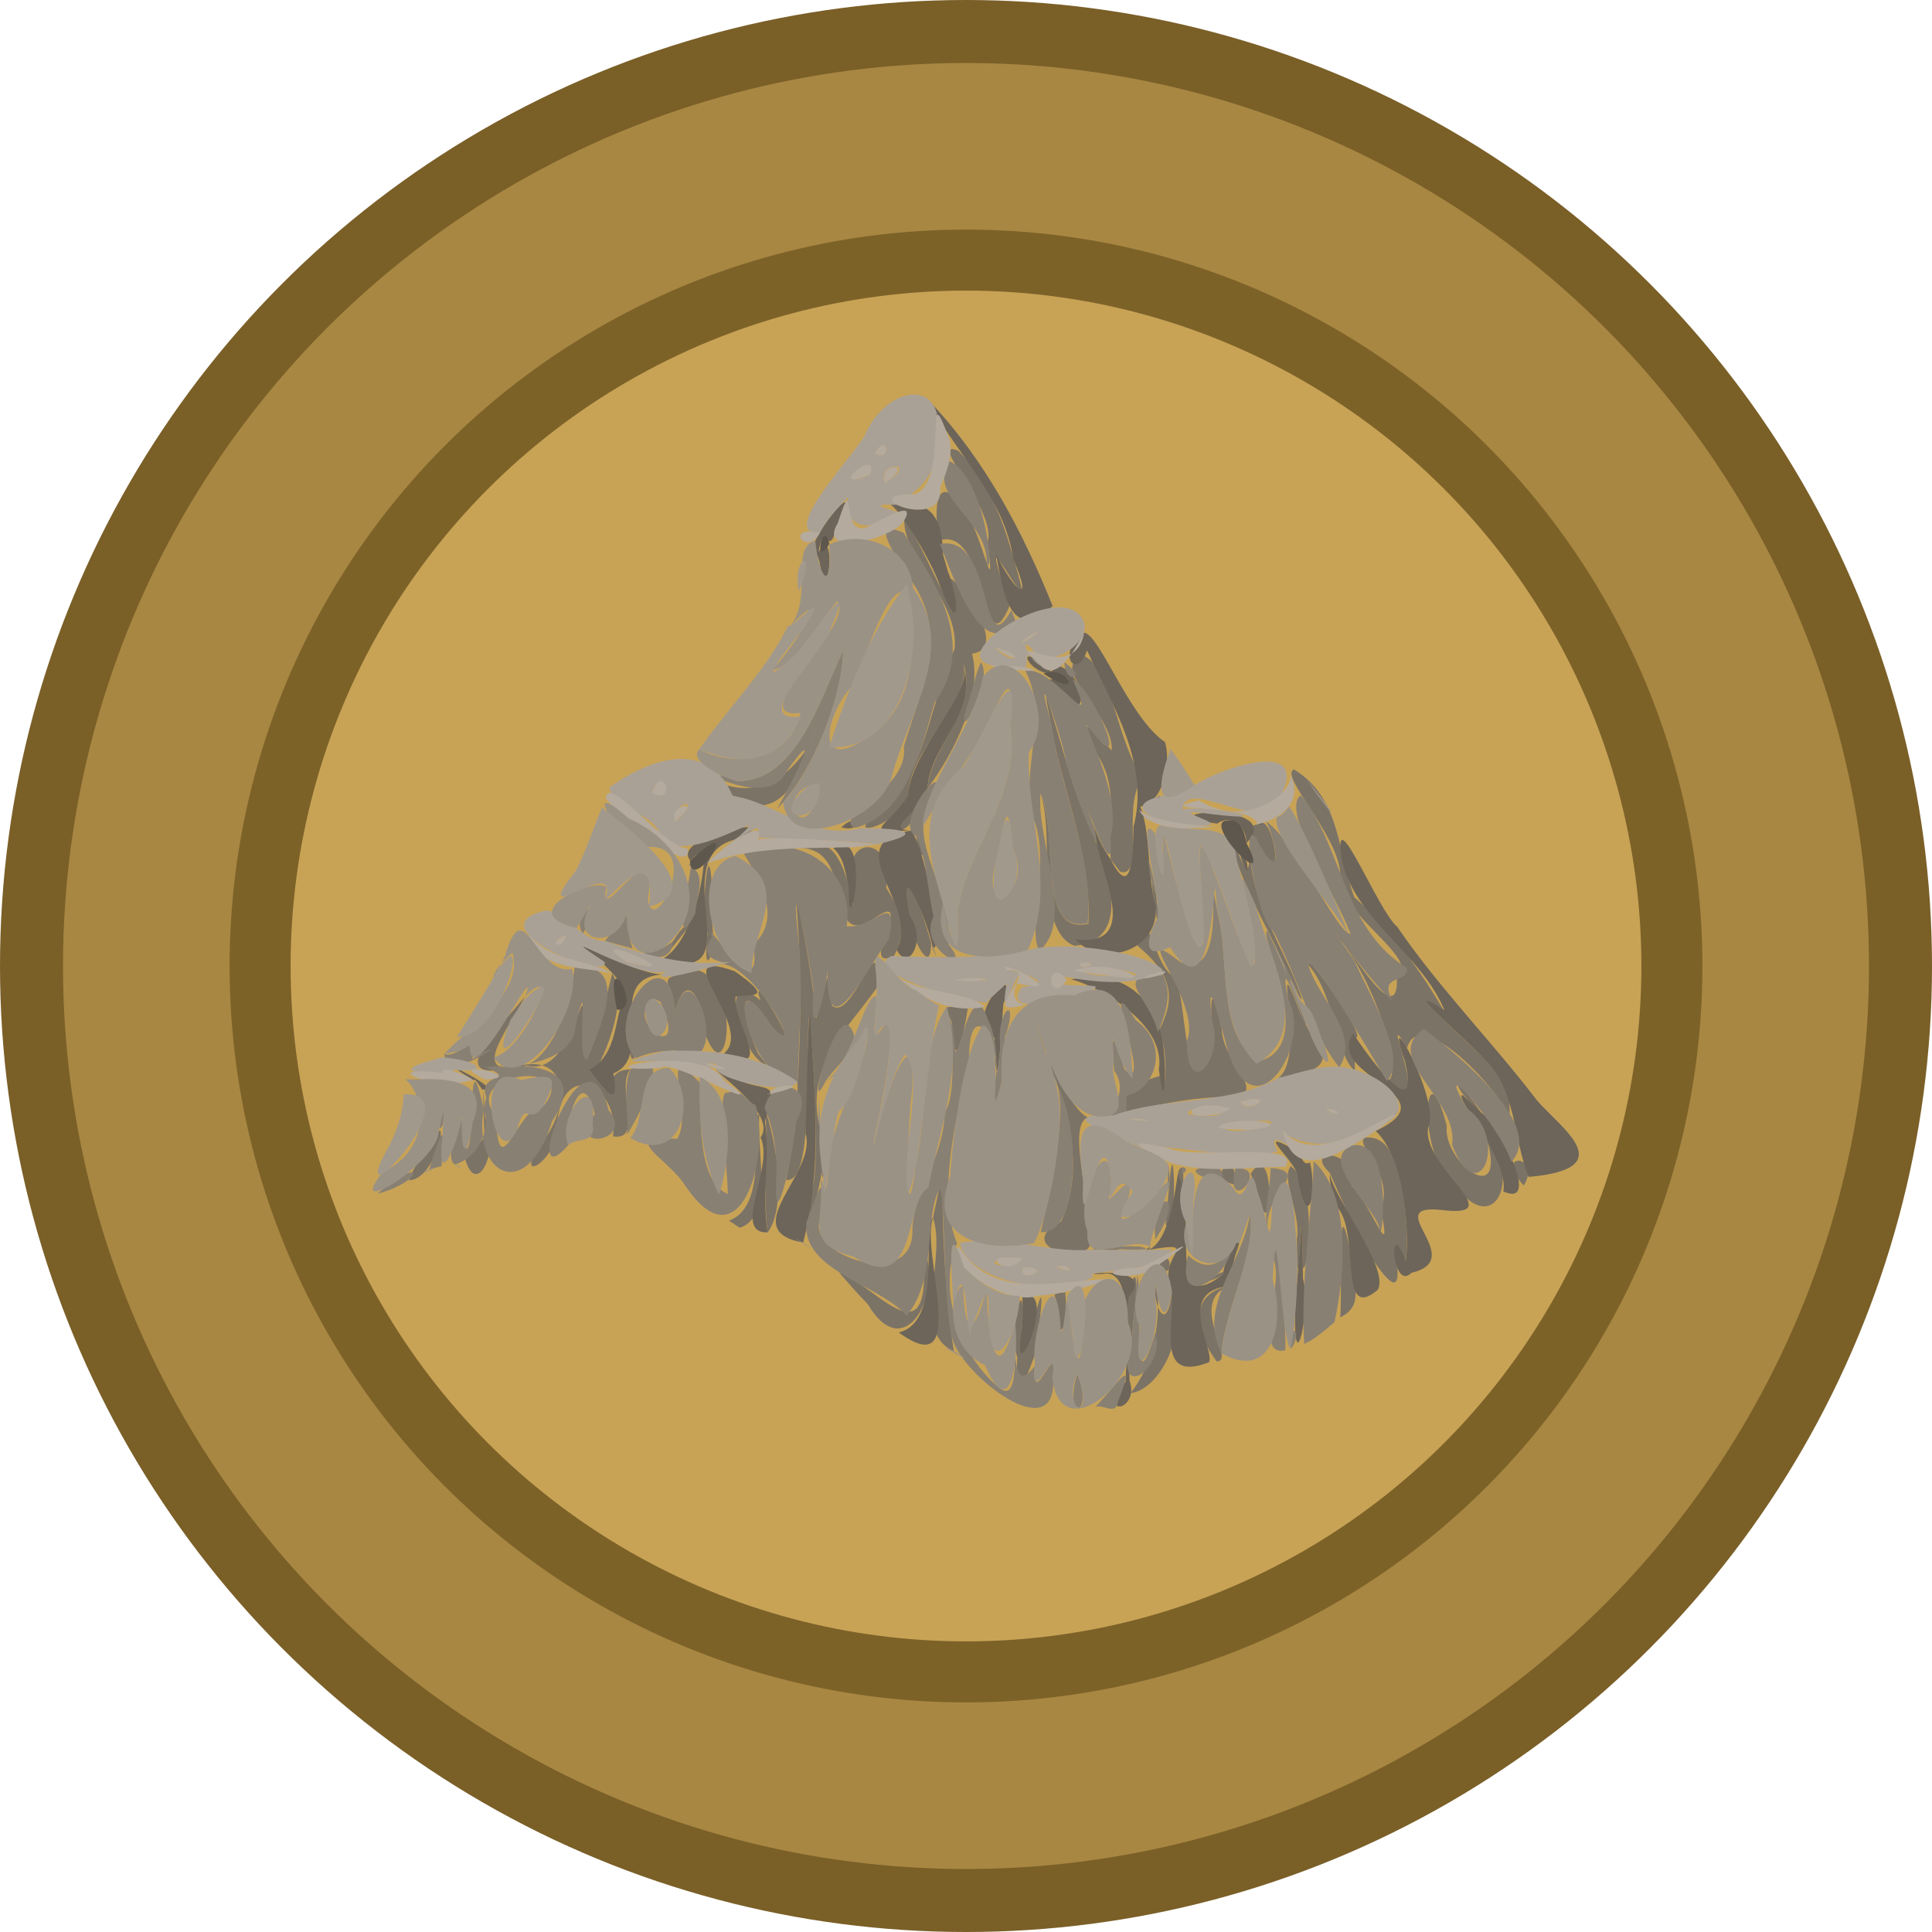<?xml version="1.0" encoding="UTF-8" standalone="no"?>
<svg
   xmlns:dc="http://purl.org/dc/elements/1.1/"
   xmlns:cc="http://creativecommons.org/ns#"
   xmlns:rdf="http://www.w3.org/1999/02/22-rdf-syntax-ns#"
   xmlns:svg="http://www.w3.org/2000/svg"
   xmlns="http://www.w3.org/2000/svg"
   xmlns:sodipodi="http://sodipodi.sourceforge.net/DTD/sodipodi-0.dtd"
   xmlns:inkscape="http://www.inkscape.org/namespaces/inkscape"
   width="206.678mm"
   height="206.678mm"
   viewBox="0 0 206.678 206.678"
   version="1.1"
   id="svg13236"
   inkscape:version="1.0 (4035a4fb49, 2020-05-01)"
   sodipodi:docname="cult_brown.svg">
  <defs
     id="defs13230">
    <filter
       style="color-interpolation-filters:sRGB"
       inkscape:label="Color Shift"
       id="filter14284">
      <feColorMatrix
         type="hueRotate"
         values="360"
         result="color1"
         id="feColorMatrix14280" />
      <feColorMatrix
         type="saturate"
         values="1"
         result="fbSourceGraphic"
         id="feColorMatrix14282" />
      <feColorMatrix
         result="fbSourceGraphicAlpha"
         in="fbSourceGraphic"
         values="0 0 0 -1 0 0 0 0 -1 0 0 0 0 -1 0 0 0 0 1 0"
         id="feColorMatrix14286" />
      <feColorMatrix
         id="feColorMatrix14288"
         type="hueRotate"
         values="360"
         result="color1"
         in="fbSourceGraphic" />
      <feColorMatrix
         id="feColorMatrix14290"
         type="saturate"
         values="1"
         result="color2" />
    </filter>
  </defs>
  <sodipodi:namedview
     id="base"
     pagecolor="#ffffff"
     bordercolor="#666666"
     borderopacity="1.0"
     inkscape:pageopacity="0.0"
     inkscape:pageshadow="2"
     inkscape:zoom="0.98994949"
     inkscape:cx="570.30681"
     inkscape:cy="549.99709"
     inkscape:document-units="mm"
     inkscape:current-layer="layer1"
     inkscape:document-rotation="0"
     showgrid="false"
     inkscape:window-width="3840"
     inkscape:window-height="2096"
     inkscape:window-x="0"
     inkscape:window-y="0"
     inkscape:window-maximized="1"
     fit-margin-top="0"
     fit-margin-left="0"
     fit-margin-right="0"
     fit-margin-bottom="0" />
  <g
     inkscape:label="Ebene 1"
     inkscape:groupmode="layer"
     id="layer1"
     transform="translate(0.529,-10.81)">
    <circle
       r="103.339"
       cy="114.149"
       cx="102.81"
       id="circle10741"
       style="fill:#7a5f27;fill-opacity:1;stroke-width:0.477;stroke-linecap:round;stroke-linejoin:bevel" />
    <circle
       style="fill:#a88742;fill-opacity:1;stroke-width:0.446;stroke-linecap:round;stroke-linejoin:bevel"
       id="path10721"
       cx="102.81"
       cy="114.149"
       r="96.6" />
    <circle
       style="fill:#7a5f27;fill-opacity:0.918;stroke-width:0.364;stroke-linecap:round;stroke-linejoin:bevel"
       id="circle10739"
       cx="102.81"
       cy="114.149"
       r="78.779" />
    <circle
       r="72.25"
       cy="114.149"
       cx="102.81"
       id="circle10737"
       style="fill:#c8a356;fill-opacity:1;stroke-width:0.334;stroke-linecap:round;stroke-linejoin:bevel" />
    <g
       transform="matrix(0.4,0,0,-0.4,38.991,161.511)"
       id="g10"
       style="filter:url(#filter14284)">
      <g
         id="g12">
        <path
           d="m 304.92,78.44 c -5.232,9.818 -24.54,29.12 -27.418,17.958 -8.531,14.738 8.709,-22.107 -5.623,-9.026 5.82,1.696 -4.32,29.269 -12.598,38.452 -3.984,8.97 16.466,-28.739 15.479,-10.306 6.979,4.033 -14.622,16.478 -15.262,25.781 1.833,9.886 -16.64,28.119 -12.219,29.661 12.512,-7.537 11.69,-22.441 16.121,-34.16 9.925,-8.681 17.876,-19.866 24.481,-31.243 -15.563,11.094 10.62,-11.345 14.16,-16 3.012,-3.032 2.883,-7.189 2.879,-11.117 z m 3.797,-18.761 c -8.605,9.303 5.126,8.445 0,0 z m -9.758,12.082 c 8.874,-9.408 2.272,-26.474 -8.656,-12.092 -10.309,7.106 -8.338,39.62 -2.175,15.96 C 286.989,66.097 304.063,53.149 298.959,71.761 Z m -42.121,-8.68 c -7.468,7.017 7.716,6.357 5.851,-3.502 5.181,-4.848 11.206,-22.527 7.738,-5.999 3.971,8.537 -7.141,17.215 -4.229,18.901 12.293,1.681 11.442,-29.044 10.989,-32.953 -6.934,14.392 2.777,-14.773 -6.592,-2.789 -5.58,6.96 -11.956,22.34 -13.757,26.342 z m 2.801,-38.641 c 0.7,8.917 -1.211,39.039 3.121,15.242 0.189,-5.893 3.522,-12.095 -3.121,-15.242 z m -33.04,-11.801 c -5.537,7.294 -7.95,17.697 2.878,20.122 -10.575,-4.784 2.5,-19.965 -2.878,-20.122 z m -11.96,18.481 c 4.409,-12.174 -3.962,-26.376 -11.112,-26.937 5.999,7.302 8.432,18.824 6.951,30.656 -1.696,-5.208 2.564,-16.447 4.161,-3.719 z m -11.801,-8.078 c -1.459,6.433 3.405,20.483 1.993,5.491 -0.763,-6.425 -1.75,-22.595 -1.845,-7.609 z M 156.279,15.44 c -11.447,4.708 -1.847,25.162 -5.562,35.602 2.129,9.823 2.422,13.389 2.611,0.954 C 153.642,39.761 154.43,27.55 156.279,15.44 Z m -30.679,21 c 8.747,-2.787 22.65,-21.591 22.722,-0.968 0.45,7.459 2.879,18.326 0.879,4.587 C 151.962,28.321 142.475,12.336 133.278,27.975 130.595,30.684 128.113,33.577 125.6,36.44 Z m -11.122,50.602 c 1.151,16.682 0.948,33.376 -0.402,50.039 2.396,-9.781 5.094,-27.103 5.363,-32.68 3.187,8.493 2.894,17.6 4.278,3.399 5.561,-4.626 13.189,24.001 11.922,4.718 -7.771,-11.112 -18.893,-20.384 -15.373,-36.337 4.823,-7.769 -6.082,-38.263 -1.478,-15.951 1.789,12.535 -1.008,45.663 -1.234,44.519 -1.045,-12.455 1.364,-44.563 -6.092,-43.554 1.575,8.498 3.328,17.179 3.016,25.848 z m -8.8,-6.641 c 3.384,-9.671 5.854,-26.39 0.84,-33.242 -1.454,11.031 0.521,22.157 -0.84,33.242 z m -9.52,-30.082 c 11.672,4.176 4.781,29.546 8.121,28.281 -0.816,-9.361 3.956,-27.315 -5.242,-30.199 z M 65.119,72.839 C 67.077,86.907 51.175,93.576 50.209,75.88 50.437,65.487 36.833,58.953 47.108,72.46 53.861,82.171 53.065,96.284 37.678,91.042 14.925,86.235 44.355,110.483 42.558,112.382 39.257,103.56 24.2,87.498 42.09,91.796 55.377,88.093 57.849,122.406 57.207,100.576 56.431,79.299 64.317,114.516 64.959,116.437 70.343,107.2 59.3,87.635 59.737,89.497 67.49,78.62 60.641,90.64 69.76,90.758 65.741,85.726 73.642,71.529 65.119,72.836 Z m -46.601,1.32 c 1.969,2.216 -1.213,-12.751 -7.918,-13.078 1.505,4.968 5.686,8.431 7.918,13.078 z m 12.281,-1.52 c -0.367,8.14 -0.721,19.798 0.078,5.243 4.224,-8.805 -2.218,-21.677 -5.238,-11.192 1.983,1.741 3.503,3.92 5.16,5.949 z m 266.44,6.68 c -7.803,6.52 -8.373,12.233 0,0 z m -33.718,11.16 c -4.84,3.39 -5.229,20.053 -12.402,28.219 -3.428,7.642 18.799,-23.468 11.692,-19.028 0.308,-3.053 0.84,-6.11 0.71,-9.19 z m -92.36,124.16 c -7.498,-17.788 -5.569,21.538 -18.626,17.615 -1.843,7.674 -1.201,19.957 6.864,7.788 4.364,-6.21 8.222,-26.169 5.928,-8.306 2.595,8.502 -16.597,28.093 -7.877,24.475 10.51,-10.467 13.815,-24.818 17.508,-38.649 -4.93,5.594 -10.038,17.365 -5.758,3.481 l 0.891,-3.121 z m -28.12,22.96 c 4.375,-4.259 17.352,-38.217 12.725,-17.223 -4.236,8.138 17.643,-16.722 5.396,-18.456 2.883,-10.58 -4.472,-26.298 -11.922,-36 1.136,11.988 13.664,20.419 9.571,33.724 2.571,-10.548 -14.087,-22.391 -14.966,-36.09 -3.287,-8.935 -20.452,-11.755 -4.675,-2.471 9.955,12.005 11.076,28.621 17.352,42.195 1.083,12.905 -13.725,24.282 -13.481,34.32 z m 51.723,-87.16 c 4.827,-11.95 6.796,-25.467 -6.164,-26.64 -10.818,3.926 -5.318,30.61 -9,39.961 4.894,-9.691 -1.478,-37.389 12.679,-34.04 0.931,19.062 -7.616,36.889 -10.398,55.52 -3.853,18.745 5.758,-19.219 9.043,-25.441 1.294,-3.114 2.627,-6.213 3.84,-9.36 z m 3.476,-3.519 c -0.69,9.726 2.209,19.365 -3.66,28.112 -4.645,10.328 -3.225,8.976 3.942,1.009 0.657,9.637 -17.991,22.841 -7.179,25.185 7.61,-3.912 8.549,-23.418 15.698,-32.709 -6.218,-5.653 0.623,-26.937 -6.254,-24.906 -0.85,1.102 -1.695,2.212 -2.547,3.309 z m -105.6,20.96 c 10.671,-5.043 19.462,0.673 25,9.679 -4.289,-14.502 -12.136,-22.721 -25,-9.679 z m 54.039,-6.961 c -1.769,-8.293 -9.866,-7.583 0,0 z m -0.481,-7.762 c 3.336,-4.861 1.42,-8.592 0,0 z m -5.918,-32.078 c -10.405,-4.847 7.241,19.295 -6.082,9.519 -12.66,-7.305 -4.149,18.55 -18.48,19.321 14.256,8.041 13.469,-28.579 13.731,-9.789 -3.602,13.804 11.375,13.244 8.749,-0.813 3.845,-5.967 5.891,-11.302 2.082,-18.238 z m 9.918,3.64 c 0.224,-12.943 -9.695,10.403 -6.359,16.239 3.102,-4.987 4.678,-10.671 6.359,-16.239 z M 202.44,79.157 c -3.223,8.282 11.19,9.869 8.928,10.062 1.424,-11.664 2.795,8.888 -0.49,11.497 6.799,11.949 0.397,17.999 -5.713,23.361 4.453,11.041 3.755,-5.398 10.476,-8.855 2.812,-5.896 2.557,-36.059 9.377,-20.557 0.679,9.607 -1.234,24.088 2.922,7.007 0.003,-9.795 15.559,-19.072 -1.079,-18.327 C 218.552,82.928 210.451,81.374 202.44,79.157 Z m 46.797,30.883 c 0.766,-3.83 -6.688,13.799 -9.612,19.041 -2.583,4.939 -10.401,21.47 -7.873,21.073 5.282,-14.074 2.748,2.226 3.97,3.523 -1.891,-16.271 8.536,-28.962 13.515,-43.637 z m -11.597,46.238 c 3.967,4.557 8.312,-22.226 -0.5,-3.79 -3.273,1.179 -1.265,3.894 0.5,3.79 z m -27.2,-19.16 c 1.845,-20.636 -3.274,15.194 0,0 z m 40.797,-36 c 8.567,-9.585 1.091,-11.257 -8.199,-12.68 8.108,5.771 -2.485,39.475 5.73,17.871 l 1.122,-2.383 z m -168.32,26.44 c 14.64,15.919 -14.39,-20.422 0,0 z m 5.199,-10.363 c 11.398,-4.02 7.785,-33.226 1.738,-17.11 0.148,6.635 -4.685,18.987 -8.058,6.349 -2.463,10.207 -4.716,8.347 6.32,10.76 z m 3.559,12.441 c 1.129,-8.825 -2.803,-15.307 -1.24,-2.699 -2.218,7.557 0.816,30.438 1.223,9.618 0.012,-2.306 0.017,-4.613 0.017,-6.919 z m 27,50.321 c 3.787,9.371 -3.424,-8.672 0,0 z M 69.917,97.718 c 2.736,-4.811 -1.112,-6.28 0,0 z m 36.316,-5.761 c -6.591,1.554 -13.929,27.162 -1.636,17.281 -4.152,11.393 15.036,-21.506 2.925,-6.913 -9.519,14.546 -8.186,2.674 -3.589,-7.29 z m 107.56,-33.321 c 1.637,21.517 2.353,-17.375 -0.879,-9.16 0.393,3.042 0.653,6.101 0.879,9.16 z m -16.762,-15.64 c 8.76,-0.618 -0.982,-0.703 -3.918,-0.36 1.306,0.12 2.612,0.24 3.918,0.36 z m -5,4.519 c 5.964,-10.917 -22.104,-5.145 -6.979,2.646 5.719,12.773 2.69,27.336 -2.341,39.636 -4.223,12.47 6.266,-15.778 11.546,-11.714 C 185.027,79.769 193.206,56.733 192.031,47.515 Z m 16.359,-5.039 c -2.044,-0.62 1.635,1.998 0,0 z m 2.922,-3.8 c 3.672,5.428 3.551,-6.092 0,0 z m 6.239,25.921 c 0.891,-12.974 -3.488,-0.32 0,0 z m -11.918,-22.16 c -1.153,-0.29 1.727,2.372 0,0 z m 40.757,22.442 c 7.656,-5.358 4.269,-29.91 3.227,-26.998 -0.154,4.846 -0.041,18.507 -0.705,6.485 -0.619,-10.35 -0.806,-7.873 -0.877,0.965 1.246,6.257 -4.387,16.253 -1.644,19.549 z m -15.16,-4.922 c -8.382,2.1 1.698,10.16 0,0 z m 4.442,2.879 c 7.179,10.895 5.481,-23.327 1.813,-4.789 L 236.708,60.119 235.675,62.836 Z m -11.44,-28.758 c 5.438,4.484 6.456,1.898 0,0 z m -64.16,73.277 c -1.452,-9.179 -3.774,-18.597 -4.277,-3.797 -4.854,6.431 2.166,2.783 4.277,3.797 z m 17.88,-92.92 c -2.951,-8.494 -5.277,-12.414 -4.684,-0.719 -2.32,6.694 2.158,25.458 1.34,8.173 -1.733,-24.765 7.393,25.616 4.582,0.824 -0.406,-2.76 -0.779,-5.526 -1.238,-8.278 z m 8.117,16.758 c 1.077,-9.111 -2.122,-16.142 -2.348,-2.028 -1.605,2.335 1.35,1.532 2.348,2.028 z m 14,-29.68 c 1.286,7.91 4.132,6.781 0,0 z"
           style="fill:#7c7367;fill-rule:evenodd"
           id="path14" />
        <path
           d="m 310,61.999 c -4.205,10.586 -3.297,23.432 -11.765,31.474 -5.107,5.605 -24.405,21.7 -10.755,13.166 -6.483,15.601 -24.322,24.247 -27.558,40.762 -2.192,16.19 9.781,-14.265 14.957,-18.52 C 286.128,112.439 300.205,98.247 312.242,82.479 318.592,75.082 335.061,64.19 310,61.999 Z M 269.121,74.28 c 20.786,9.784 -13.952,14.435 -6,26.078 3.434,-5.465 18.284,-25.866 13.796,-7.305 -6.621,18.462 9.824,-10.688 6.239,-17.789 C 281.209,64.624 305.808,50.767 286.68,53.159 c -16.756,1.778 7.471,-13.227 -7.999,-16.8 -5.225,-5.379 -6.376,16.277 -1.492,3.173 0.773,5.512 0.44,26.732 -8.068,34.748 z m 28.117,5.039 c 5.424,-4.068 16.123,-25.798 6.006,-21.203 1.565,8.571 -13.598,25.684 -10.865,25.787 1.62,-1.528 3.239,-3.056 4.859,-4.584 z M 256.84,63.081 c 0.258,-5.64 16.381,-25.81 12.768,-31.326 -10.941,-9.177 -4.206,16.208 -11.207,22.574 -0.696,2.86 -1.727,5.758 -1.562,8.752 z m -5.281,2.801 c 1.822,-7.671 -0.392,-19.484 -3.282,-4.282 0.801,3.651 -12.722,14.219 -1.117,7.797 1.875,-0.107 2.114,-4.95 4.399,-3.515 z m -1.88,-31.043 c 2.189,-8.63 -2.557,-28.405 -2.11,-8.639 0.493,8.087 1.221,16.16 1.831,24.24 0.093,-5.2 0.185,-10.401 0.278,-15.601 z m -20.2,-2.078 c -13.767,-1.696 -3.542,-16.43 -4.9,-20.305 -14.711,-5.793 -8.975,10.153 -10.077,19.669 -4.097,8.707 8.861,12.988 -6.103,10.358 7.235,3.199 7.523,24.571 8.084,19.513 5.094,-9.468 -3.72,-38.374 11.839,-26.024 0.022,4.038 6.956,14.975 3.301,5.209 -0.824,-2.778 -1.115,-5.707 -2.144,-8.42 z m -26.2,-25.243 c 2.865,-7.712 -8.563,-10.447 -1.081,-0.476 0.243,7.145 1.061,12.726 1.081,0.476 z m -61.722,12.883 c 12.08,2.824 5.903,28.644 9.16,30.641 -3.433,-8.984 10.232,-44.763 -9.16,-30.641 z m -25.56,24.039 c -18.269,3.244 3.874,18.622 0.641,29.121 0.298,8.37 0.683,35.295 1.23,31.157 C 119.095,84.5 121.182,64.319 115.997,44.44 Z m -9.48,2.719 c -9.895,-0.325 1.921,17.448 -1.918,25.395 5.545,7.266 -19.551,22.192 -9.063,16.776 10.965,-5.992 14.22,0.305 10.223,-12.409 1.523,-9.886 -0.942,-19.906 0.758,-29.762 z m 43.718,221.8 c 14.599,-15.545 24.594,-34.631 32.485,-54.281 -12.153,-11.27 -13.65,6.713 -15.121,13.921 3.903,-8.65 10.639,-15.437 4.623,-1.451 -2.306,16.186 -14.766,27.722 -22.065,41.131 0.377,-0.121 -1.248,2.197 0.078,0.68 z m 34.321,-70.36 c 7.306,-2.554 8.398,-18.347 -0.989,-5.426 -7.979,4.047 10.016,-0.172 0.192,3.305 -8.151,-0.578 -11.8,10.439 -1.481,0.68 l 2.239,1.48 z m 13.679,-51.679 c 5.898,-11.683 5.944,2.449 6.121,8.718 4.325,16.68 -5.237,31.731 -12.441,47.161 -2.862,-8.488 -8.554,-0.538 -0.719,4.761 4.274,-0.79 12.008,-22.765 21.564,-29.263 1.623,-5.17 -0.068,-15.909 -6.606,-17.268 2.816,-6.856 1.76,-17.938 4.12,-26.789 0.869,-12.046 -14.565,-16.323 -21.562,-8.684 18.687,-2.241 5.771,18.775 5.325,28.879 -3.976,14.301 -0.666,-0.502 3.18,-5.976 z m -43.597,77.199 c 2.999,-7.275 3.634,-18.389 -1.811,-4.639 -2.93,8.756 -13.148,24.131 -14.069,22.327 11.797,1.699 14.309,-3.306 14.68,-13.495 0.4,-1.398 0.801,-2.796 1.201,-4.194 z m -35.403,8 c 3.629,7.394 12.923,17.371 5.442,2.922 -1.728,-7.467 -3.226,2.55 -4.559,-5.92 4.901,8.65 2.596,-17.344 0.277,-2.719 -0.32,1.804 -2.081,3.777 -1.16,5.717 z m 25.563,-77.399 c -13.801,-0.943 -6.22,1.024 -0.958,8.834 1.079,12.861 17.87,28.049 15.005,35.255 4.014,-13.016 -8.849,-21.068 -9.61,-32.89 1.147,-4.427 -12.871,-11.153 -4.437,-11.2 z m -18.563,0.758 c 4.896,4.754 5.798,-1.654 0,0 z m 18.684,-0.84 c 4.342,-6.056 8.592,-34.438 5.691,-31.026 -1.367,6.896 -9.528,26.119 -6.214,8.432 4.845,-6.495 -0.249,-15.625 -3.388,-9.276 6.541,11.864 -16.593,28.55 3.911,31.87 z m -20.801,-4.757 c 10.711,6.947 3.801,-28.799 4.049,-10.614 -0.814,3.647 -1.086,7.894 -4.049,10.614 z m 87,-59.082 c 2.162,13.935 -20.766,23.954 -23.548,23.976 14.996,3.499 24.248,-6.717 24.942,-19.909 0.638,-5.316 0.109,-16.603 -1.394,-4.068 z m 15.559,65.679 c -21.783,3.107 19.017,6.435 7.879,-5.199 -0.006,4.261 -3.809,7.971 -7.879,5.199 z m 7.961,-10.281 c 1.493,-7.732 -4.516,7.77 0,0 z m 3.238,10.563 c 2.852,-0.408 -1.153,-1.081 0,0 z M 72.196,122.881 c -0.681,-1.967 0.465,1.299 0,0 z m 6.403,-6.723 C 62.241,115.284 76.719,94.375 65.246,89.686 67.932,75.394 57.557,93.34 58.637,90.558 c 8.203,4.143 6.684,14.761 9.839,20.399 -0.948,4.1 -7.445,9.547 -12.199,13.16 6.54,-2.843 17.814,-8.218 22.322,-7.959 z m 15.956,-21.36 c 9.425,6.991 -16.627,29.262 3.16,22.199 10.503,-7.458 5.025,-6.112 0.205,-6.764 -0.874,-7.025 11.147,-21.606 -3.365,-15.435 z m -8.758,51.839 c -5.81,6.902 29.813,12.946 11.499,5.45 -18.565,-5.332 5.676,-39.661 -18.82,-31.77 9.637,5.613 12.241,30.001 10.399,28.242 l -1.529,-0.48 z M 27.918,87.837 C 13.533,96.474 38.395,83.874 30.005,85.449 30.467,85.042 27.915,88.919 27.918,87.837 Z M 195.958,36.04 c -9.655,-0.446 15.452,3.131 7.078,-6.121 -1.589,-12.92 1.389,8.264 -7.078,6.121 z m -26.441,72.156 c -0.63,-9.357 -1.801,-29.277 -2.344,-8.902 -9.424,4.666 7.679,22.806 2.344,8.902 z m 5.121,-78.039 c 10.291,3.227 -3.708,-29.294 -0.024,-8.265 0.061,2.754 0.092,5.51 0.024,8.265 z"
           style="fill:#6d655a;fill-rule:evenodd"
           id="path16" />
        <path
           d="m 259.4,91.319 c -7.237,8.399 -11.515,25.224 -17.808,36.594 -4.666,3.803 -8.589,30.691 -4.45,24.577 6.643,-12.566 6.228,-3.126 2.7,4.63 8.657,-6.49 18.801,-29.894 22.579,-30.134 -4.09,10.751 -18.976,33.347 -13.31,37.083 11.259,-14.023 11.185,-35.514 28.29,-46.171 0.996,-4.279 -7.965,-1.347 -3.758,-8.857 -6.855,5.678 -23.323,29.913 -10.139,10.664 3.671,-8.898 14.545,-25.784 8.576,-32.106 -4.361,7.61 -20.475,34.701 -20.961,31.098 2.336,-8.705 14.075,-18.316 8.281,-27.379 z m 45.961,-25.277 c -2.74,9.315 -21.837,30.96 -11.785,14.208 11.41,-7.898 3.072,-28.14 -4.042,-9.638 1.852,12.315 -19.161,23.063 -7.531,30.988 9.433,-7.23 32.645,-26.024 23.359,-35.558 z m -55.36,-48.723 c -1.032,16.199 1.971,34.405 2.543,48.825 10.118,-9.185 8.359,-30.519 5.542,-43.006 -2.548,-2.15 -5.017,-4.404 -8.084,-5.819 z m -77.32,6 c -0.751,-18.64 2.621,-15.132 5.281,-11.924 -0.942,-13.748 6.97,11.6 4.887,-5.294 -0.878,-15.676 -25.202,3.847 -27.072,13.112 -2.558,10.397 -1.757,41.159 -3.398,39.325 -4.148,-7.649 -0.48,-23.8 -8.698,-33.656 -7.577,8.565 -28.159,11.975 -26.803,25 3.331,8.278 4.525,14.703 4.398,2 -7.355,-9.944 24.893,-21.613 23.922,-3.723 0.516,10.972 8.19,17.835 8.695,31.225 4.925,6.661 -1.097,41.056 2.664,18.663 0.052,-11.351 4.264,20.548 8.922,5.835 3.667,-6.581 1.469,-23.389 3.251,-7.1 -1.232,10.271 5.392,14.491 1.23,2.522 1.108,-6.2 -3.757,-26.654 -2.593,-11.56 2.026,10.574 -7.118,23.714 -7.009,5.454 -3.407,-15.395 -8.677,-36.085 -3.21,-48.893 -5.27,-12.205 0.54,-30.335 11.658,-38.979 C 174.261,1.422 172.092,19.072 172.681,23.319 Z m 73.761,-7.32 c 0.163,8.872 3.099,3.719 0,0 z m -1.56,-0.399 c -8.711,-1.81 -0.011,18.218 -3.2,24.598 0.502,14.042 3.921,-21.079 3.2,-24.598 z m 3.199,28.719 c 0.041,-7.242 -0.321,11.468 0,0 z m -54,-43.879 c 6.263,6.42 11.146,14.699 6.004,1.082 -0.553,-3.299 -4.142,-0.143 -6.004,-1.082 z m -4.797,8.918 c 4.766,-11.363 -3.835,-13.101 0,0 z m -86,71.84 C 107.261,67.082 99.038,37.787 84.401,59.761 79.83,66.973 66.024,73.385 82.323,72.159 87.052,80.264 76.482,99.381 88.47,87.097 88.607,77.903 87.629,60.961 95.843,57.44 c -0.067,8.239 -3.149,28.802 0,27.039 3.724,1.706 4.76,-2.307 7.441,-3.281 z M 69.765,90.761 C 84.746,98.936 67.25,70.13 68.951,73.533 69.416,79.211 67.621,85.385 69.765,90.761 Z M 53.164,70.479 c -13.728,-15.698 4.494,35.586 10.801,9.36 7.351,-8.632 -11.974,-11.226 -3.68,-1.039 -3.624,14.538 -8.359,-3.333 -7.121,-8.321 z m -33.16,24.36 c 3.972,-1.32 9.805,7.472 7.48,-1.356 14.159,8.863 -6.448,-7.708 -7.48,1.356 z M 31.242,83.28 c -2.559,6.765 8.81,4.161 -0.16,8.078 10.639,1.115 27.973,0.818 17.762,-14.476 C 41.953,53.931 25.87,62.885 31.242,83.28 Z M 22.926,65.319 c -4.008,1.264 4.537,22.153 2.118,5.361 3.993,-8.041 0.491,32.142 5.407,9.961 C 32.762,74.017 28.633,67.115 22.926,65.319 Z m -3.363,10.52 c -2.682,-4.98 2.584,12.781 0,0 z M 2.125,57.479 c 12.872,10.98 12.75,3.385 0,0 z m 13.879,6.52 c 3.107,10.376 4.359,13.778 3.281,0.883 -1.1,-0.269 -2.185,-0.596 -3.281,-0.883 z m 246.4,6.32 c 12.017,3.049 8.282,-28.98 7.678,-21.885 -1.378,5.542 -16.046,17.616 -7.678,21.885 z m -89.56,140.2 c -8.928,-11.422 -16.564,11.511 -20.238,20.723 14.618,3.05 10.607,-33.139 19.058,-17.712 z m -17.719,42.883 c 9.42,-4.183 12.218,-31.331 9.96,-27.271 0.358,11.812 -16.26,17.608 -9.96,27.271 z m -25.199,-98.043 c -6.784,2.686 14.471,10.083 13.001,21.713 4.588,15.588 12.331,29.583 1.958,44.441 -3.31,5.447 -12.11,17.26 -2.018,12.725 8.738,-13.517 19.582,-30.012 8.298,-45.356 -3.612,-12.172 -7.212,-29.821 -21.239,-33.523 z m 16.277,-2.199 c -7.065,3.432 11.4,25.155 3.695,7.599 -6.336,-8.114 6.774,-23.595 4.896,-36.428 7.271,-9.024 -8.529,-1.361 -3.906,7.301 -1.763,7.063 -1.627,15.096 -4.685,21.528 z m 17.321,46.52 c 4.002,-5.526 -8.801,-26.273 -2.879,-9.321 0.875,3.13 1.586,6.324 2.879,9.321 z m 11.921,-2.36 c 7.211,1.785 20.323,-19.585 12.598,-2.199 5.937,-2.93 16.664,-29.558 3.762,-12.16 1.6,-5.802 9.243,-19.853 6.35,-30.036 1.6,-17.747 -10.886,22.835 -4.112,1.516 2.147,-9.949 -6.947,14.325 -7.659,18.48 -1.456,7.993 -9.542,30.085 -3.978,10.166 2.432,-17.655 11.335,-35.858 9.676,-53.204 -14.073,-3.259 -7.561,24.901 -12.637,34.597 -0.946,-13.257 9.337,-33.998 -0.292,-41.99 -3.458,5.683 3.473,25.473 -1.989,36.19 -2.821,13.183 4.585,26.629 -1.719,38.64 z m 10.438,2.281 c 6.721,-4.737 -0.016,-5.972 0,0 z m -76.84,-39.121 c 3.813,6.733 13.005,24.663 2.481,9.922 -4.875,-11.596 -31.656,4.642 -13.33,-2.512 15.885,-0.427 22.208,21.699 28.49,34.832 0.051,-10.82 -7.41,-32.034 -17.641,-42.242 z m -46,-35.398 c 8.34,11.999 4.47,7.059 7.36,-2.082 6.094,-1.618 -6.766,1.974 -7.36,2.082 z m 51.48,-37.64 c -13.411,-0.594 -20.315,36.396 -6.993,14.888 10.604,-11.319 -5.9,19.383 -14.726,16.354 8.762,1.223 -7.142,-0.952 -1.101,7.542 -3.433,7.141 13.958,-20.873 10.934,-2.06 9.102,7.679 -0.694,20.966 -2.444,24.186 13.78,6.57 29.845,-3.849 27.45,-19.311 7.196,-0.897 13.911,10.461 11.299,-3.589 -5.175,-6.099 -17.015,-31.691 -16.42,-8.092 -0.618,-7.9 -4.916,-21.129 -3.769,-5.548 -1.11,9.317 -6.572,37.392 -4.006,13.541 1.333,-12.629 0.098,-25.272 -0.225,-37.911 z m 37.16,33.321 c -1.71,3.145 -1.945,6.206 0,0 z m 59.199,-20.04 c -2.396,9.748 -12.865,15.191 1.242,15.399 2.795,-4.688 0.76,-10.799 -1.242,-15.399 z m -1.879,41.04 c -2.687,16.523 4.131,-15.303 0,0 z m 1.801,-6.481 c 3.421,-4.954 -1.441,-6.492 0,0 z m 37.758,-24.281 c -5.697,10.002 0.601,-3.894 1.861,-7.753 1.578,-6.949 -8.149,23.457 -4.731,6.361 6.52,-11.976 -8.558,-35.995 -15.816,-14.844 -1.818,6.104 -6.361,25.088 -4.513,8.958 3.378,-9.971 -6.634,-22 -6.797,-5.484 4.494,10.057 -16.309,32.741 -1.8,21.281 14.875,-6.618 5.428,36.877 10.277,12.118 3.073,-12.448 -0.406,-32.779 11.203,-38.598 15.634,4.512 -1.088,34.392 1.962,34.796 3.08,-6.66 6.277,-14.741 3.939,-7.92 1.462,-2.971 3.233,-5.812 4.416,-8.915 z m -191.44,16.121 c -3.888,4.803 7.012,11.8 0,0 z m 24,-2.199 c -0.28,-9.036 -16.103,-0.224 -2.562,-1.68 z m 6.039,7.558 c -7.719,-14.77 0.931,18 -1.719,12.84 5.107,-2.382 1.92,-8.043 1.719,-12.84 z M 71.201,93.722 c -9.465,10.467 8.961,34.213 10.602,12.676 4.649,18.653 16.062,-19.216 0.16,-10.597 -3.667,-0.027 -7.398,-0.552 -10.762,-2.079 z m -16.32,24.399 c 15.388,1.347 6.499,-16.693 3.386,-24.658 C 54.878,92.215 59.277,121.004 55.113,102.148 54.232,87.847 18.742,92.002 42.372,92.058 50.273,95.751 54.168,111.056 54.881,118.121 Z m 63.801,61.84 c -3.444,-8.713 3.807,9.41 0,0 z m 3.281,-92.442 c -6.067,-12.409 3.844,25.665 7.682,12.224 -0.401,-5.363 -5.057,-8.105 -7.682,-12.224 z m -16.28,-7.117 c 1.736,8.797 14.602,7.019 8.241,-4.065 -0.561,-9.239 -6.427,-34.101 -4.999,-11.935 -0.248,5.444 -0.941,10.997 -3.242,16 z m 16,-12.961 c -0.256,-15.563 -1.985,6.789 0,0 z M 76.124,109.68 c -8.595,-5.539 8.11,-17.552 2.758,-3.438 l -1.05,2.579 z M 46.401,80.839 c 11.11,12.575 -22.537,9.63 -12.597,-2.52 0.766,-20.153 5.815,2.793 12.597,2.52 z m 156.04,-1.68 c -11.887,-4.472 2.779,2.863 -3.292,11.3 -0.642,10.138 -0.668,11.303 2.81,0.27 8.367,-7.377 -8.002,30.721 3.06,13.111 9.4,-6.652 4.919,-18.88 -2.55,-20.031 -0.009,-1.55 -0.018,-3.1 -0.027,-4.65 z m -10.4,-31.641 c -1.173,9.578 0.094,8.898 0,0 z m 21.723,17.321 c 0.954,-10.452 -0.937,-5.599 0,0 z m -3.563,-19.598 c -1.574,13.055 9.004,14.135 0,0 z m -4.2,-1.883 c 8.586,-1.602 -18.23,-0.481 -2.86,0.121 z M 217.56,64.6 c 2.298,-0.35 -1.33,-3.577 0,0 z m 9.761,-0.32 c 5.652,-7.575 -16.348,1.228 -0.632,0.004 z m 13.719,0.121 c 12.013,-1.032 -4.009,-7.49 -0.277,-18.68 -2.222,6.106 0.17,12.447 0.277,18.68 z M 230.239,41.518 c -2.433,-7.959 -14.699,-14.53 -11.277,-0.48 4.143,-3.883 7.361,-3.04 11.277,0.48 z M 227.88,14.761 c -6.612,12.823 5.725,24.111 7.601,37.281 1.952,-10.005 -6.908,-26.017 -7.601,-37.281 z m -22.52,21.121 c 1.623,-6.73 -1.576,-37.076 4.762,-15.641 3.021,-8.701 -9.768,-18.284 -7.082,-5.043 -1.487,-5.783 0.321,17.046 0.167,0.785 -0.033,-8.643 1.999,18.336 2.153,19.899 z m 26.2,28.398 c 10.082,0.79 -2.899,-13.694 0,0 z m -53.2,38.879 c 2.824,-7.779 3.87,-13.101 0,0 z M 184,86.279 c 6.174,-10.496 5.987,-40.189 -4.479,-39.05 2.907,12.142 7.564,33.794 3.807,41.049 C 183.523,87.634 183.812,86.918 184,86.279 Z"
           style="fill:#898074;fill-rule:evenodd"
           id="path18" />
        <path
           d="m 220.64,166.76 c 7.406,4.827 32.469,13.249 22.281,-4.282 -4.683,-8.842 -24.54,6.74 -25.481,-2.199 8.705,1.509 27.005,-3.663 7.663,-1.235 -15.667,2.021 8.592,-3.475 -3.703,-3.035 -7.31,-1.023 -23.837,5.136 -8.056,8.199 2.395,0.952 4.831,1.799 7.296,2.551 z m -8.602,-10.801 c -9.722,3.949 -3.216,1.79 0,0 z M 19.398,93.998 c 11.758,-1.122 11.834,-4.328 3.161,-3.36 0.037,-1.67 -21.092,-1.395 -5.709,2.56 z M 114.52,87.439 C 112.017,83.299 89.302,88.837 92.891,92.089 83.995,94.3 105.568,81.941 91.078,90.318 83.712,95.961 56.773,89.83 78.933,95.654 91.492,96.262 104.189,94.812 114.52,87.439 Z M 63.039,125.08 c 10.774,-3.786 21.967,-6.927 33.52,-5.524 -5.802,-1.615 -22.986,-6.578 -17.278,-2.519 -6.998,-2.979 -33.663,13.971 -16.411,2.47 1.847,-5.806 -35.832,9.457 -15.429,13.772 6.058,-1.199 9.127,-8.195 15.598,-8.199 z m 1.082,41.039 c 11.024,7.922 26.552,13.124 32.999,-2.2 12.205,-1.941 20.651,-11.926 34.239,-8.64 9.006,0.016 19.586,-0.827 4.161,-4.398 -2.858,1.03 -27.61,1.462 -32.719,2 7.02,8.551 -18.119,-10.264 -3.745,0.359 10.549,9.671 -17.202,-10.927 -21.635,1.188 -3.413,5.97 -11.102,4.588 -13.299,11.691 z m 56.359,68.16 c -11.41,-0.84 8.719,20.309 11.925,25.863 5.774,14.013 22.94,16.235 19.214,-2.105 0.43,-10.372 -8.129,-14.403 -10.939,-16.157 6.671,-0.889 -11.856,1.335 0.281,-1.961 -7.689,-7.128 -14.923,-2.898 -12.883,3.961 -2.793,-2.972 -5.758,-5.903 -7.598,-9.602 z m 59.122,-35.641 c -8.143,8.062 1.217,-4.508 -9.704,-0.11 -21.697,0.005 16.389,25.55 21.301,11.63 1.164,-4.248 -5.843,-10.925 -12.597,-8.918 -5.206,7.396 -3.177,-0.432 1,-2.602 z m -3.321,7.922 c -6.613,-5.35 7.759,4.104 0,0 z M 256.879,91.44 c 11.998,0.917 29.551,-13.031 8.84,-17 -7.481,-4.922 -15.718,-4.484 -21.719,-0.398 8.738,-10.167 -5.672,3.473 -1.121,-5.199 -10.127,-2.931 -35.79,3.065 -36.199,0.877 -5.886,2.503 -25.721,9.457 -7.732,8.733 14.339,5.174 30.542,2.566 44.09,9.988 4.563,1.079 9.149,2.777 13.841,3 z m 12.441,-17 c -10.866,-6.662 -6.851,-4.021 0,0 z M 133.96,249.88 c 0.963,7.639 -10.294,-5.072 0,0 z m 4,-2.243 c 9.712,6.195 -2.834,5.545 0,0 z m -2.723,7.84 c 4.381,-2.83 3.376,6.342 0,0 z m 43.961,-58.121 c -7.308,-0.15 -3.301,0.134 0,0 z m 5.36,1.242 c -0.458,0.357 1.955,0.694 0,0 z m -19.56,-90.04 c -7.673,0.803 -33.929,8.211 -25.435,12.513 12.228,-0.449 24.439,-0.739 36.513,1.608 10.79,2.792 32.552,-0.957 36.154,-5.441 -8.678,-5.457 -22.584,-2.341 -28.752,-1.242 -6.706,-5.195 22.849,-0.397 4.98,-5.473 -7.679,-2.803 -18.773,-4.15 -13.89,2.285 15.287,1.179 -16.319,7.488 -0.05,3.95 -2.045,-0.668 -6.138,-15.5 -4.079,-2.918 -1.73,-1.851 -3.826,-3.316 -5.441,-5.282 z m 2.281,94.918 c 5.759,-5.556 8.287,-1.556 0,0 z m -10.48,-88.88 c 14.551,-0.535 7.085,1.439 0,0 z m 34.398,3.36 c 5.79,1.875 -4.665,1.719 0,0 z m -0.078,-0.199 c -5.649,-2.508 27.634,-3.276 7.14,0.07 -2.373,0.166 -4.782,0.428 -7.14,-0.07 z m -138.52,8.918 c -5.312,-2.081 -1.269,-4.362 0,0 z m -8.321,-4.04 c 6.413,-4.403 5.241,-4.32 0,0 z m 18.559,-5.918 c 1.715,-0.204 0.316,-0.118 0,0 z m 19.121,40.36 c 7.851,7.172 -1.457,5.121 0,0 z m -6.359,7.558 c 7.04,-2.359 2.191,7.561 0,0 z m -6.84,-45.16 c 17.559,-4.119 -5.753,5.165 -2.262,2.71 L 67.716,120.917 Z m 37.679,-35.32 c 2.117,0.534 -0.482,-0.38 0,0 z m 121.44,-5.16 c 4.467,5.03 -20.765,-1.039 -1.909,-0.659 z m 0.562,-2.801 c -0.81,-5.349 24.413,2.353 6.196,0.569 -2.068,-0.141 -4.158,-0.15 -6.196,-0.569 z m 4.399,5.961 c 2.165,-4.087 10.973,2.801 0,0 z M 255.8,80.276 c 2.489,-2.332 5.638,-0.892 0,0 z m -50.039,-2.719 c -8.095,0.045 8.827,-1.198 0,0 z M 193.159,42.514 c 7.173,-0.081 14.35,-0.163 21.52,0.121 -5.672,-7.652 -24.542,-4.917 -21.016,-7.423 -11.767,-5.677 -33.654,-0.854 -35.774,9.156 12.644,2.108 23.318,-2.759 35.27,-1.854 z M 183.8,38.155 c 2.328,-2.402 6.706,-0.049 0,0 z m -8.92,-0.36 c -1.728,-4.749 8.936,-0.052 0,0 z m -0.32,2.398 c -13.768,0.451 -4.891,-4.451 0,0 z m 7.961,-9.598 c 2.52,0.449 2.169,0.273 0,0 z"
           style="fill:#aaa196;fill-rule:evenodd"
           id="path20" />
        <path
           d="m 237.44,156.28 c -0.819,5.926 -30.272,2.997 -15.585,6.415 11.539,-7.474 24.873,0.962 24.503,6.784 3.453,-7.561 -2.851,-11.801 -8.918,-13.199 z M 26.76,87.761 C 18.421,84.672 0.313,92.085 19.567,89.78 18.812,92.763 31.018,86.955 26.76,87.761 Z m 58.316,62.121 c 1.633,-8.668 -19.884,10.43 -21.797,13.277 0.036,7.332 16.23,-13.845 21.797,-13.277 z m 35.402,84.398 c -3.355,-6.68 -9.905,2.102 0,0 z M 269.318,74.44 c -7.778,-4.877 -22.128,-15.265 -25,0.009 8.768,-11.153 28.813,5.438 30.268,4.101 -1.818,-1.152 -3.38,-3.133 -5.268,-4.11 z m -116.68,171.92 c 1.21,-12.342 -24.155,-1.515 -6.719,-1.797 9.699,3.908 1.82,34.724 9.316,14.321 0.782,-4.457 -0.95,-8.515 -2.597,-12.524 z m -17.403,9.121 c 3.324,6.318 4.408,-2.784 0,0 z m 2.723,-7.84 c -2.158,5.544 8.491,5.786 0,0 z m -4,2.243 c -12.79,-5.46 2.374,8.032 0,0 z m 9.078,-12.282 c -2.544,-4.857 -23.568,-10.151 -17.809,-0.809 5.513,16.772 -0.379,-7.378 9.843,0.167 0.899,0.11 11.496,6.713 7.966,0.642 z m 33.242,-31.039 c 7.766,4.1 -6.571,-5.296 0,0 z m 3.321,-7.922 c -11.772,11.362 8.79,-6.26 11.597,9.04 -1.829,-3.1 -6.811,-13.678 -11.597,-9.04 z m -13.161,0.082 c 7.418,0.52 18.676,-2.272 4.239,-0.96 1.372,-0.102 -5.801,0.97 -4.239,0.96 z m 0.84,4.758 c 6.555,-0.901 7.881,-5.45 0,0 z M 129.798,150.2 c -13.299,-0.376 -26.794,0.25 -39.563,-4.316 5.739,5.792 15.976,12.244 13.652,6.446 7.399,0.908 34.373,-1.423 31.231,-1.489 l -3.05,-0.4 z m 34.758,-42.719 c -8.876,-1.83 -16.817,2.025 -23.079,7.922 6.001,-4.245 19.382,-3.986 23.079,-7.922 z m -7.758,7.121 c 1.896,1.104 15.582,0.172 2.918,-0.281 z m 18.519,-6.519 c -14.023,-4.211 5.725,10.139 -4.819,9.251 -3.939,3.878 19.048,-7.488 2.698,-3.532 -3.155,-6.709 4.835,-5.557 2.121,-5.719 z m 11.239,6.64 c -5.101,-7.669 -6.068,6.81 0,0 z m 25.562,1.399 c -13.072,-3.449 4.287,3.218 0,0 z m -20.922,1.84 c -4.865,1.956 5.708,1.672 0,0 z m -0.078,-0.199 c 7.485,2.245 22.024,-4.428 6.274,-1.969 -0.997,0.425 -14.045,1.306 -6.274,1.969 z m 14.68,42.398 c 6.718,-5.59 33.424,-3.927 11.694,-5.022 -4.02,0.225 -10.01,1.417 -11.694,5.022 z M 64.958,116.442 c -7.953,1.826 -20.068,0.675 -22.402,10.481 5.34,-7.26 15.962,-6.725 22.402,-10.481 z m 13.519,-0.359 c 1.948,0.16 1.418,-0.04 0,0 z m -25.877,10.6 c -1.02,-4.347 -5.484,-2.423 0,0 z M 31.037,88.045 c -12.744,5.922 12.231,0.664 0.188,0.011 z M 75.6,164.642 c 2.943,8.698 6.693,-3.378 0,0 z m 6.359,-7.558 c -2.648,3.964 7.402,6.537 0.611,0.789 z m -13.199,-37.6 c -13.474,9.342 18.002,-4.209 2.469,-0.468 z m 9.199,-28.36 C 52.952,89.569 89.466,98.167 94.658,87.933 110.532,76.453 80.005,94.165 77.959,91.124 Z m 29.16,-6.879 c -0.365,2.771 13.609,3.079 0.481,0.039 z M 91.6,91.284 c -6.323,3.227 10.602,-2.058 0,0 z m 141.24,-9.121 c 10.986,2.728 2.295,-3.858 0,0 z m -4.399,-5.961 c 7.559,2.137 20.511,-0.445 5.619,-1.726 -1.113,0.476 -9.929,-0.156 -5.619,1.726 z m -0.562,2.801 c -13.365,-2.833 -8.333,4.588 2.32,1.281 z m 27.922,1.281 c 5.09,-0.406 3.611,-2.817 0,0 z m -50.039,-2.719 c 8.813,-1.236 -7.979,0.059 0,0 z m 39.117,-12.882 c -10.22,-0.025 -21.027,-1.859 -30.879,1.16 -8.005,3.934 -13.536,6.895 -0.23,3.8 7.124,-3.187 36.086,2.2 31.108,-4.96 z m -33.559,-26 c -6.506,-6.266 -21.274,-1.394 -5.398,-0.918 3.425,0.936 20.897,11.623 5.398,0.918 z m -32.441,-8.438 c -8.814,-2.998 -25.187,8.726 -21.209,13.168 9.276,-15.844 28.834,-8.15 42.369,-8.77 -7.072,-1.41 -13.908,-4.041 -21.16,-4.398 z m -4.32,9.957 c -3.9,-5.502 -13.03,1.927 0,0 z m 0.32,-2.398 c 8.936,-0.052 -1.728,-4.749 0,0 z m 8.922,0.359 c 5.145,0.317 3.917,-2.55 0,0 z"
           style="fill:#b4aa9d;fill-rule:evenodd"
           id="path22" />
        <path
           d="m 250.76,168.2 c 9.027,-10.884 8.102,-12.165 0,0 z m -5.883,3.883 c 1.643,-0.706 2.449,-1.184 0,0 z m 1.562,-156.08 c -2.747,1.379 -3.71,43.4 -4.876,18.455 3.399,-11.478 0.098,-27.187 -13.686,-19.693 0.863,11.426 9.394,27.32 7.601,37.277 -3.321,-9.24 -2.456,-7.635 -3.605,-7.643 -3.702,-10.115 -16.929,-5.06 -13.395,5.326 4.208,-22.955 -3.72,26.815 12.52,9.438 3.77,-7.105 4.242,9.912 6.49,-1.109 2.974,-7.433 3.325,-17.98 3.948,-3.129 6.098,18.105 6.284,-13.047 6.697,-13.647 0.116,-8.417 -0.311,-16.975 -1.694,-25.275 z m -32.281,-4.598 c 0.395,0.116 2.167,0.414 0,0 z m -11.32,11.641 c 6.442,-13.955 -18.159,-34.686 -20.199,-14.801 1.782,12.309 -6.239,-10.346 -4.68,4.008 -1.178,8.417 5.919,29.627 6.899,9.121 1.074,-4.49 1.571,18.094 2.682,2.186 0.583,-6.433 2.691,-16.962 2.886,-3.704 -2.329,14.296 12.842,23.242 12.412,3.19 z m 11.801,8.078 c -3.229,-17.143 -5.52,14.133 -4.36,-2.641 1.772,-9.211 -6.667,-25.967 -4.196,-6.598 -4.974,9.592 6.271,26.682 8.556,9.239 z m -58.36,-15.68 c 9.815,-5.787 -8.193,3.794 0,0 z m -31.28,21.601 c 1.816,-1.844 1.749,-1.927 0,0 z m -11.32,8.597 c 4.952,-2.576 6.805,-4.359 0,0 z m -5.879,1.442 c 2.415,-0.071 2.362,-0.311 0,0 z m -2,0.078 c 0.643,0.073 2.146,-0.161 0,0 z M 88.359,88.803 C 99.421,83.327 95.589,63.031 93.469,57.212 88.763,66.974 87.959,78.023 88.359,88.803 Z m -8.199,2.359 c 8.013,-8.03 3.166,-26.563 -10.398,-18.758 4.807,5.401 1.021,18.837 10.398,18.758 z M 20,94.842 c 6.873,7.586 21.156,16.137 18.307,27.068 -5.9,-3.998 -7.01,-12.03 -2.001,-0.647 5.245,17.676 8.081,-5.844 17.893,-3.622 2.774,-11.627 -13.477,-34.256 -21,-23.678 8.26,1.828 18.849,26.738 8.603,16.429 C 45.542,122.207 27.03,83.044 26.801,97.124 l -3,-1.481 -3.801,-0.8 z m 33.16,-24.36 c -3.264,8.38 8.165,21.099 6.52,5.559 1.064,-5.322 -4.293,-3.404 -6.52,-5.559 z M 16,64.002 c 4.679,1.594 -5.255,-2.707 0,0 z m 2.52,10.16 C 18.657,66.168 -7.355,49.741 3.63,63.344 16.461,69.325 15.039,83.596 9.615,88.119 13.908,87.763 33.541,90.769 27.621,76.643 26.039,65.276 24.222,68.952 24.801,78.201 23.671,70.851 17.802,57.35 19.565,73.081 19.755,79.318 20.383,82.877 18.52,74.162 Z m 4.402,-8.84 c 0.741,0.05 3.186,-2.386 0,0 z m -12.32,-4.238 c 2.68,1.429 -2.15,-1.297 0,0 z m 44.839,67.48 c -17.396,3.832 4.73,13.869 7.957,10.879 -2.98,-12.492 14.526,18.232 11.072,-3.279 1.414,-10.76 15.036,15.254 -0.27,14.044 -8.203,2.925 -18.041,19.41 -4.841,7.638 14.149,-6.001 23.319,-23.112 9.2,-34.602 -9.167,-5.212 -10.17,6.1 -9.626,9.523 -2.553,-10.401 -16.522,-8.468 -9.535,2.235 -1.486,-2.031 -2.586,-4.328 -3.957,-6.438 z m 56.719,81.278 c 0.532,1.013 0.103,0.059 0,0 z m -23.961,-33.52 c 10.31,-5.259 24.349,-2.622 27.039,9.762 -16.067,-1.935 15.292,23.932 9.818,29.88 -4.722,-5.691 -12.086,-18.377 -17.576,-18.4 5.397,4.573 17.953,25.529 4.282,10.918 7.476,7.271 0.268,21.927 7.476,23.641 0.962,-10.064 4.571,-14.262 3.723,-1.039 8.202,4.023 21.488,0.137 22.444,-11.619 11.844,-16.187 -1.276,-33.331 -5.663,-50.282 -2.833,-11.533 -27.455,-21.082 -29.096,-7.057 9.488,10.705 15.876,30.227 16.034,40.597 -6.282,-13.133 -12.605,-35.259 -28.49,-34.832 -3.694,0.824 -13.164,5.598 -9.991,8.43 z m 65.481,88.762 c -3.942,4.465 -5.149,5.889 0,0 z M 148,155.724 c -0.296,9.535 13.583,26.425 16.03,39.949 8.346,11.045 20.329,-9.616 12.329,-20.109 -0.726,-17.903 7.576,-35.609 -0.281,-52.882 -10.803,-3.122 -26.295,-3.601 -22.719,12.441 2.042,-10.406 4.966,-16.17 3.957,-2.199 2.164,16.822 17.03,30.85 14.02,49.704 0.801,9.194 0.453,14.875 -4.3,3.742 C 162.001,175.261 154.085,165.914 148,155.724 Z m -3.16,59.2 c -3.221,12.955 -12.831,-13.542 -14.195,-20.299 -7.83,-6.038 -13.099,-25.623 2.195,-15.303 12.774,7.806 12.923,22.377 12,35.602 z m 22.601,-69.282 c -4.081,-15.346 10.333,-6.79 4.68,3.879 -1.593,16.459 -2.134,6.75 -4.68,-3.879 z m 27.84,-67.48 c -12.321,0.383 -16.205,28.755 -10.941,5.462 1.299,-12.327 -2.732,-31.736 -6.54,-39.326 -13.169,-2.625 -29.034,1.058 -22.48,17.825 0.843,12.76 3.843,34.53 8.824,40.523 6.446,-3.036 0.545,-31.927 4.977,-15.12 -0.936,13.244 3.61,24.618 19.339,23.006 14.952,7.279 15.067,-12.895 15.661,-22.244 -5.229,5.357 -5.741,18.294 -5.087,4.26 -1.314,-4.978 5.845,-14.904 -3.753,-14.385 z m 50.72,82.88 c 5.426,-7.974 17.239,-37.541 15.847,-34.154 -5.344,9.144 -20.538,25.531 -19.197,31.293 L 244.2,158.96 Z m -34.84,3.039 c 0.925,-1.131 -1.415,-1.11 0,0 z m -0.519,-33.082 c 1.897,3.009 -6.27,30.225 -0.556,22.904 1.5,-14.371 2.504,-10.813 1.968,0.358 1.181,-1.418 7.504,-33.857 10.846,-29.898 1.08,6.956 -4.051,41.163 2.914,19.257 3.578,-8.364 13.64,-40.166 10.407,-15.806 -1.42,9.415 -5.797,21.939 0.772,6.877 3.542,-13.858 15.622,-33.879 0.251,-42.411 -10.937,10.758 -6.953,27.496 -10.578,41.518 -1.393,21.455 0.873,-31.952 -12.543,-10.354 -8.002,-3.867 -5.867,3.177 -3.48,7.555 z M 244.321,119.6 c -1.367,2.259 3.974,-10.211 -0.961,1.039 -3.538,8.124 -0.373,1.304 0.961,-1.039 z m 6.918,-18.48 c -0.81,2.959 -7.508,17.643 -3.932,11.867 2.73,-8.179 3.193,-1.213 7.124,-13.297 4.642,-11.506 -0.024,-7.079 -3.193,1.43 z m -130.88,66.121 c -12.988,-1.641 -4.271,-17.881 -0.31,-2.553 z m -22.438,-19.4 c 15.744,-8.047 4.23,-19.479 4.277,-31.278 -11.883,3.814 -16.294,28.708 -4.277,31.278 z M 121.96,87.52 c 7.037,4.462 10.652,24.193 13.72,22.721 0.08,-4.938 -2.744,-16.504 3.24,-5.478 2.198,-9.118 -5.003,-35.103 -3.949,-33.906 1.484,8.569 11.21,37.935 10.179,14.3 -1.293,-8.286 -2.137,-43.559 1.074,-19.393 2.991,13.263 1.591,32.82 8.172,41.716 4.711,-16.055 -1.911,-32.678 -4.918,-48.39 -6.602,-3.476 -2.659,-29.424 -19.84,-18.528 -13.366,3.619 -8.191,8.988 -8.879,19.84 0.034,4.182 1.362,-7.801 1.975,3.634 -0.389,12.083 13.824,34.352 9.689,37.608 C 129.98,95.96 127.681,90.554 121.96,87.52 Z m -1.723,-4.238 c 0.148,-6.595 2.2,-24.314 0.03,-7.099 -0.374,2.36 -0.07,4.733 -0.03,7.099 z M 76.12,109.681 c 8.421,-5.723 -0.797,-17.083 -2.359,-3.68 -0.347,1.412 0.575,3.822 2.359,3.68 z M 46.395,80.84 c -3.967,-5.678 -4.479,2.65 -7.039,-6.481 -5.739,-12.198 -12.304,20.22 1.161,13.563 7.803,1.524 10.882,1.899 5.878,-7.082 z m 145.64,-33.321 c -4.031,9.206 7.194,30.47 6.301,10.477 -3.26,-7.375 8.467,10.494 4.262,-2.797 -5.454,-10.787 6.718,1.018 9.677,4.441 5.069,5.424 -3.441,-11.872 -3.517,-16.32 -5.571,3.176 -17.722,-6.04 -16.723,4.199 z m -13.68,55.641 c 3.381,-12.025 3.653,-10.114 0,0 z m 4.64,-13.919 c 1.561,-2.973 1.096,-4.152 0,0 z m 6.281,-79.883 c -4.28,-10.53 5.163,-13.492 0,0 z m -16.6,13.961 c 1.044,-8.785 -0.831,-28.241 -8.085,-11.623 -10.151,4.402 -10.069,19.194 -5.755,21.342 0.191,-14.244 3.242,-13.289 6.359,-0.399 -0.344,-5.54 1.574,-32.128 7.481,-9.32 z"
           style="fill:#9b9286;fill-rule:evenodd"
           id="path24" />
        <path
           d="M 9.16,84.081 C 27.993,85.196 -6.772,48.175 4.552,68.979 7.144,73.607 8.992,78.793 9.16,84.081 Z m 23.199,29.758 c 12.564,22.613 3.461,-15.605 -8.961,-14.316 3.083,4.71 5.982,9.543 8.961,14.316 z m 29.84,46.961 c 9.591,-7.596 28.678,-22.248 12.569,-26.54 2.003,16.952 -7.962,5 -11.864,1.667 4.946,13.65 -21.524,-9.529 -7.692,7.959 2.789,5.403 4.605,11.311 6.988,16.915 z m 26,15.519 c 8.092,11.651 18.52,21.649 24.563,34.68 -4.048,-7.14 12.311,11.734 3.698,-1.75 -3.885,-5.166 -15.44,-19.263 -2.579,-7.658 4.178,4.484 16.863,24.098 9.579,7.228 -1.894,-6.735 -22.549,-25.571 -7.981,-23.66 -5.526,-12.517 -15.722,-13.488 -27.281,-8.84 z m 26.68,42.36 c -2.024,9.05 5.132,12.239 0,0 z m 97.16,-62.719 c 7.392,-2.179 19.353,1.869 19.865,-9.054 2.282,-7.847 7.264,-28.399 3.717,-28.53 -4.328,9.378 -10.224,29.555 -13.481,32.399 -0.752,-6.657 2.874,-28.921 -0.35,-27.313 -5.04,5.148 -9.657,40.072 -9.715,26.408 2.128,-19.426 -5.14,7.231 -0.036,6.09 z m 8.602,10.801 c -12.497,-8.833 -8.866,2.861 -6.403,9.64 2.333,-3.081 4.474,-6.291 6.403,-9.64 z m -75.801,48.16 c 2.955,-15.135 -3.377,-39.04 -21.918,-38.039 4.463,13.567 10.903,31.399 20.879,43.679 l 0.539,-2.991 z m 8.519,-79.801 c -4.162,13.838 -7.203,26.328 5.602,36.719 5.243,8.094 15.483,33.732 12.375,10.786 3.013,-18.854 -11.852,-32.882 -14.016,-49.704 0.716,-14.872 -1.046,-9.582 -3.961,2.199 z m -1.04,-27.24 c -3.44,-14.623 -4.892,-44.52 -8.28,-50.44 -2.027,11.232 4.571,31.977 -0.801,37.313 -5.057,-6.551 -11.398,-39.228 -6.745,-15.521 2.022,7.982 5.415,32.093 -1.134,20.262 -0.737,4.966 0.853,7.091 0.112,17.081 -1.519,11.135 5.044,-2.87 10.669,-4.635 2.019,-1.402 3.926,-3.039 6.179,-4.06 z m 15.121,37.757 c 1.835,9.804 3.561,19.044 4.68,3.879 4.997,-9.495 -7.941,-22.485 -4.68,-3.879 z m -126,-36.199 c 16.837,16.198 -13.247,-30.371 -3.76,-5.559 1.291,1.827 2.583,3.66 3.76,5.559 z m 78.918,57.801 c 1.155,-12.684 -15.352,-10.066 -2.659,-0.461 z m 1.039,-104.84 c -2.976,14.894 0.33,25.901 9.924,36.933 4.985,11.207 -0.476,-16.263 -5.56,-19.534 -1.642,-1.017 -4.517,-33.359 -4.364,-17.399 z m 92.364,2.438 c 0.307,-8.804 -19.914,-21.729 -9.641,-6.836 -4.754,8.007 -6.979,-9.521 -5.68,3.039 -2.63,21.236 -8.431,-21.721 -7.58,0.045 -1.411,9.974 -2.159,20.341 10.63,11.116 2.972,-2.44 11.164,-3.877 12.271,-7.363 z m 4.718,-15.118 c -5.352,9.328 4.158,21.487 1.922,6.132 -0.564,-4.528 0.73,-25.638 -1.922,-6.132 z m -44.68,-19.522 c 0.463,-8.343 -7.535,-24.324 -8.17,-7.008 0.227,13.98 -1.537,5.23 -5.19,-3.031 -1.085,6.44 -1.019,21.109 -4.281,7.402 -0.24,7.162 -2.124,25.827 2.881,10.241 3.929,-3.892 8.92,-7.783 14.76,-7.604 z m 12.719,-0.199 c 9.542,14.504 2.565,-32.407 1.601,-10.36 -0.519,3.456 -1.001,6.917 -1.601,10.36 z"
           style="fill:#a2998d;fill-rule:evenodd"
           id="path26" />
        <path
           d="m 180.28,196.6 c 6.718,2.601 11.11,-7.497 0,0 z m 54.278,-45.32 c 7.833,-14.903 -12.287,5.825 -5.157,6.039 3.698,0.59 4.662,-3.378 5.157,-6.039 z m -111.56,80 c -4.569,-7.183 -1.59,7.479 0,0 z M 85.717,146.518 c 15.621,14.566 0.386,-9.663 0,0 z m -19.52,-39.797 c -3.864,18.956 7.417,-0.526 0,0 z"
           style="fill:#5e574d;fill-rule:evenodd"
           id="path28" />
      </g>
    </g>
  </g>
</svg>
